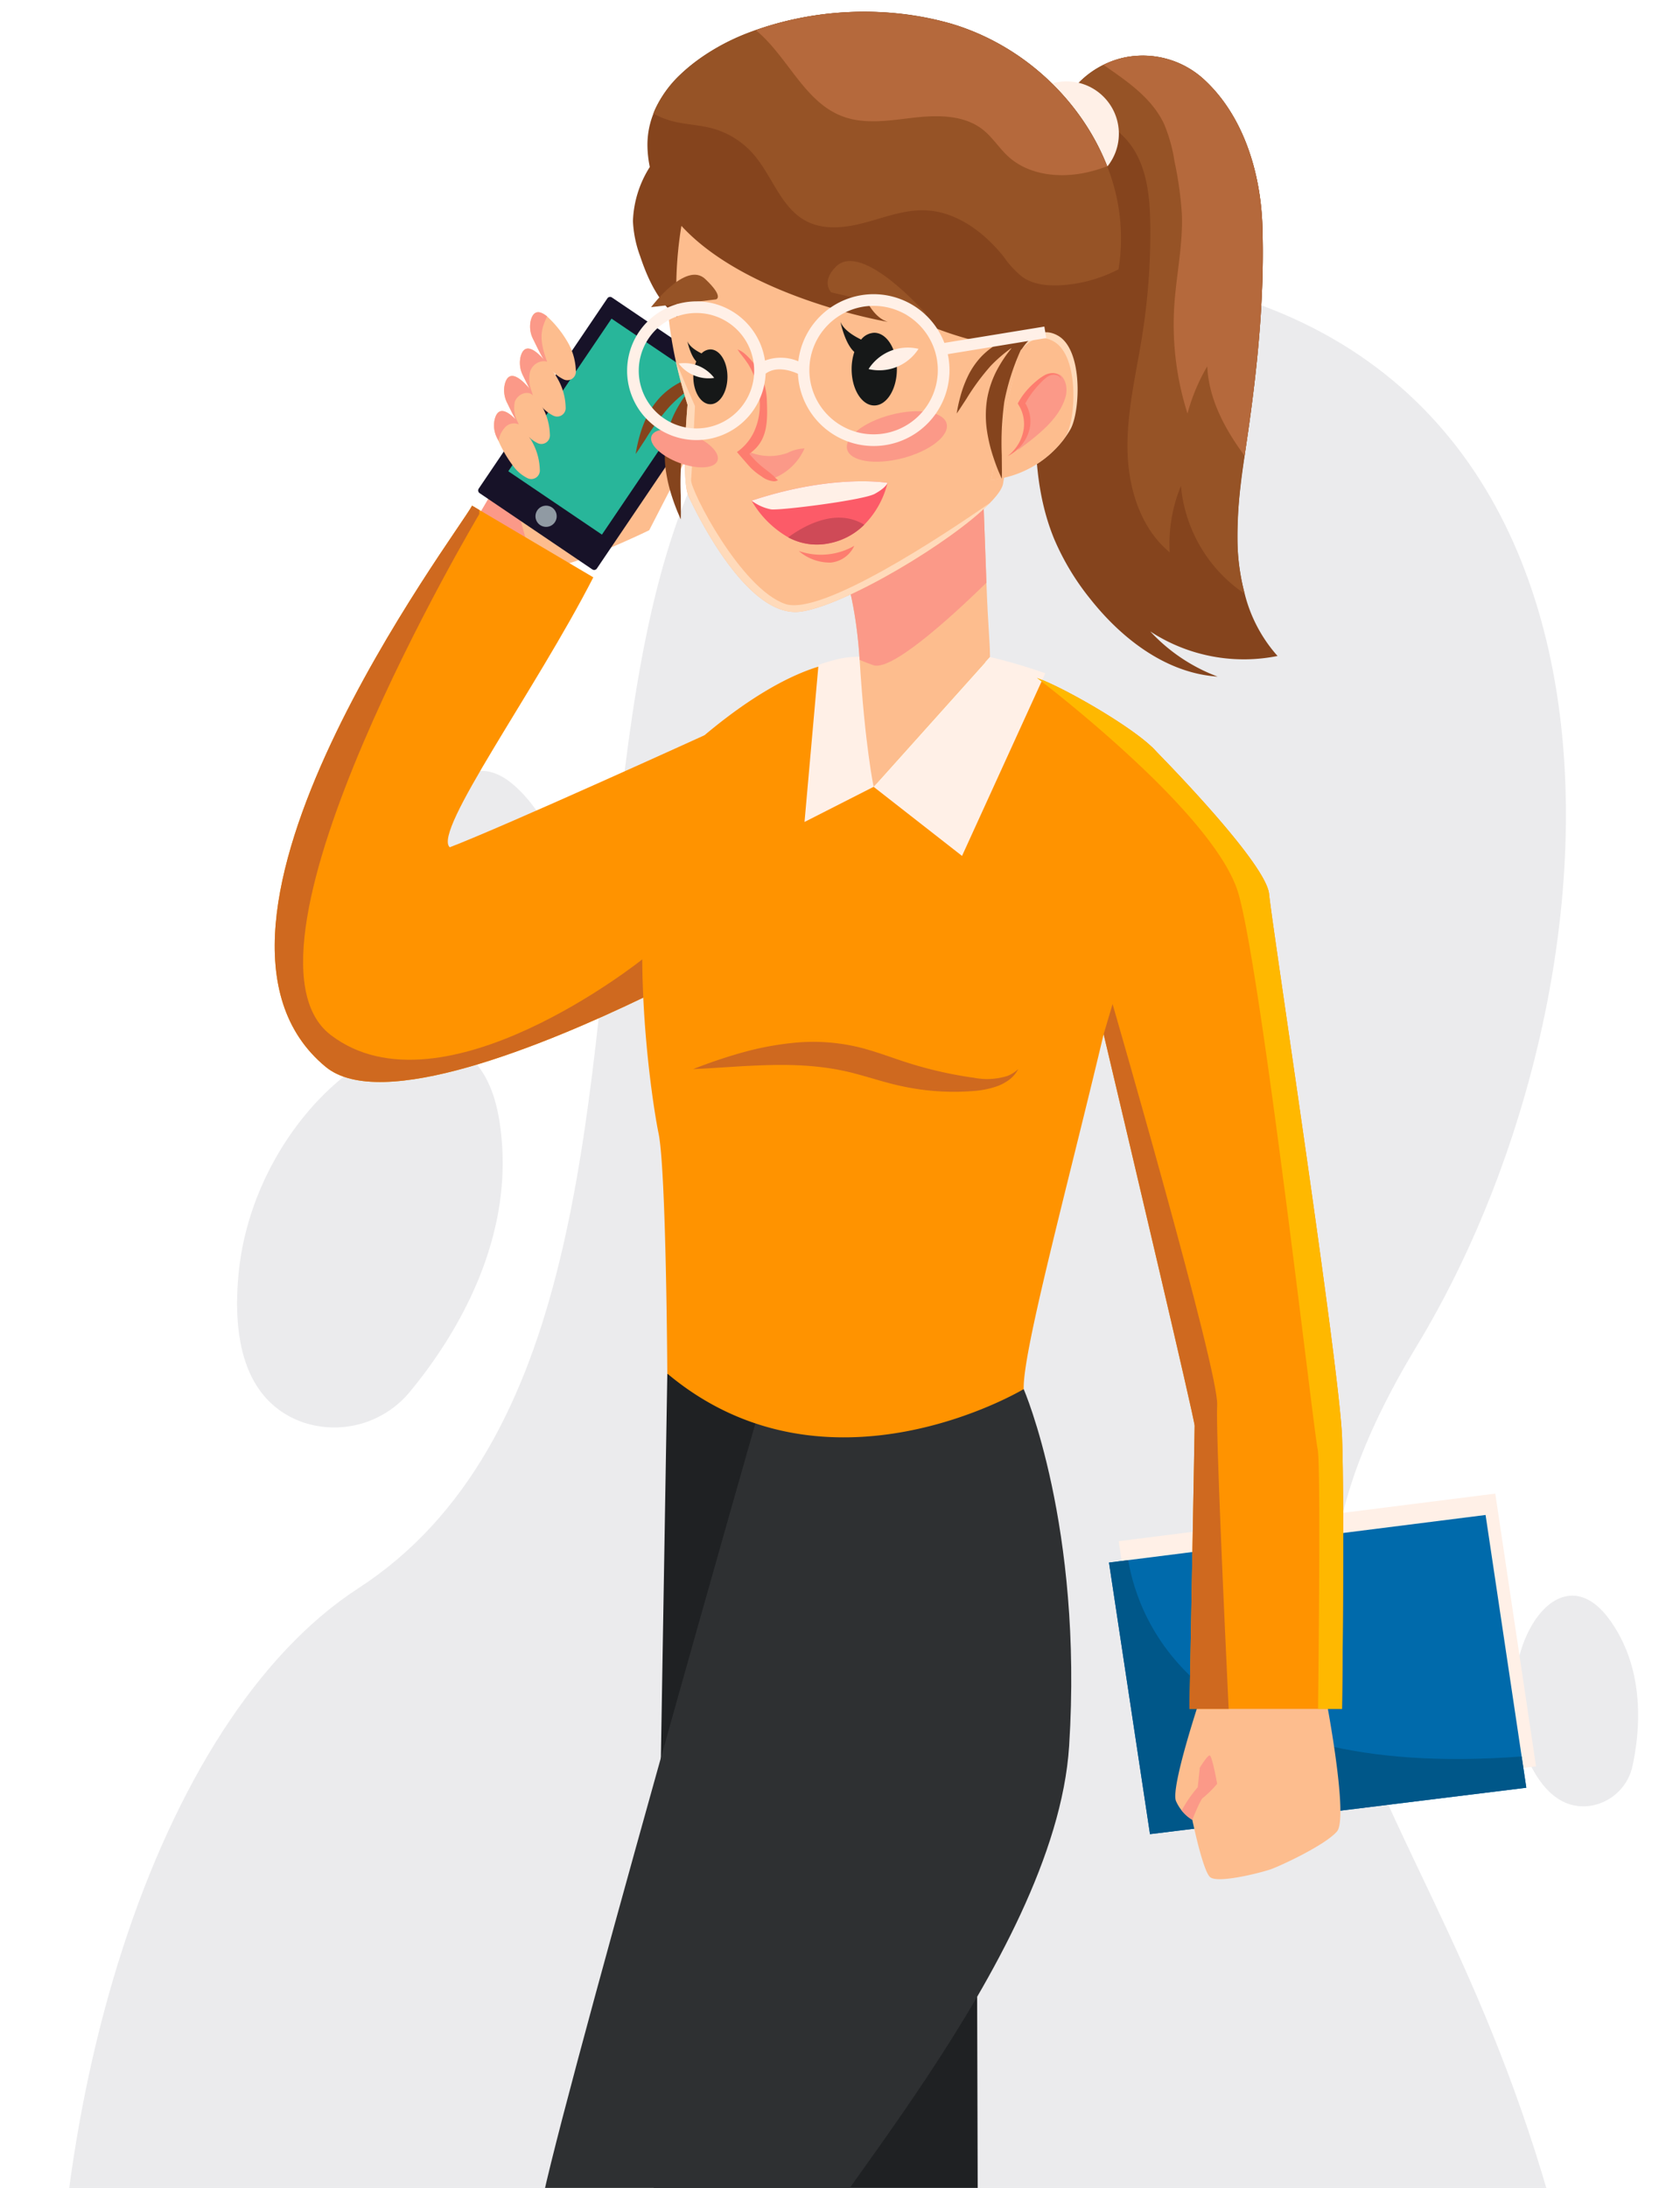 <svg xmlns="http://www.w3.org/2000/svg" xmlns:xlink="http://www.w3.org/1999/xlink" width="361" height="470" viewBox="0 0 361 470">
  <defs>
    <clipPath id="clip-path">
      <rect id="Rectángulo_337560" data-name="Rectángulo 337560" width="361" height="470" transform="translate(1020 6033)" fill="#fff" stroke="#707070" stroke-width="1"/>
    </clipPath>
  </defs>
  <g id="Enmascarar_grupo_927196" data-name="Enmascarar grupo 927196" transform="translate(-1020 -6033)" clip-path="url(#clip-path)">
    <g id="Grupo_948570" data-name="Grupo 948570" transform="translate(-23.684 5962.835)">
      <g id="Grupo_948532" data-name="Grupo 948532" transform="translate(1055.618 127.91)">
        <path id="Trazado_683736" data-name="Trazado 683736" d="M1056.365,577.776c10.771,158.8,211.136,223.159,310.046,98.456,20.2-25.466,25.034-86.881,19.8-119.274-21.1-130.563-88.051-143.9-38.062-226.49S1402.783,97.95,1264.775,99.12s-49.042,221.753-144.11,283.449C1077.183,410.788,1050.755,495.072,1056.365,577.776Z" transform="translate(-1055.618 -99.114)" fill="#32324c" opacity="0.1"/>
        <path id="Trazado_683737" data-name="Trazado 683737" d="M1088.331,260.309a21.054,21.054,0,0,0,23.212-6.674c8.981-10.88,23.308-32.851,19.044-58.42-6.093-36.526-52.382-7.368-56.024,33.689C1072.744,249.431,1080.31,257.436,1088.331,260.309Z" transform="translate(-1035.276 -12.552)" fill="#32324c" opacity="0.1"/>
        <path id="Trazado_683738" data-name="Trazado 683738" d="M1115.47,194.569a10.981,10.981,0,0,0,7.441-10.165c.23-7.355-.878-20.993-10.8-30.176-14.179-13.118-23.956,13.69-12.347,31.787C1105.568,195.062,1111.245,195.946,1115.47,194.569Z" transform="translate(-1013.122 -42.87)" fill="#32324c" opacity="0.1"/>
        <path id="Trazado_683739" data-name="Trazado 683739" d="M1221.9,280.683a10.981,10.981,0,0,0,9.16-8.651c1.559-7.192,2.94-20.8-5.157-31.635-11.568-15.471-26.041,9.125-17.9,29.025C1212.073,279.371,1217.5,281.271,1221.9,280.683Z" transform="translate(-892.186 49.508)" fill="#32324c" opacity="0.1"/>
      </g>
      <g id="Grupo_948569" data-name="Grupo 948569" transform="translate(1102.718 72.683)">
        <path id="Trazado_683740" data-name="Trazado 683740" d="M1254.626,283.623l-80.862,9.97-8.812-58.338,4.128-.525,76.793-9.7,7.752,51.868Z" transform="translate(-983.6 93.303)" fill="#fff0e7"/>
        <g id="Grupo_948568" data-name="Grupo 948568">
          <g id="Grupo_948533" data-name="Grupo 948533" transform="translate(179.269 322.932)">
            <path id="Trazado_683741" data-name="Trazado 683741" d="M1253.629,285.821l-80.863,9.971-8.811-58.338,4.127-.525,76.793-9.7,7.752,51.87Z" transform="translate(-1163.956 -227.234)" fill="#006aab"/>
            <path id="Trazado_683742" data-name="Trazado 683742" d="M1253.628,280.766l-80.863,9.971-8.809-58.338,4.127-.525c2.156,12.871,14.47,47.484,84.545,42.174Z" transform="translate(-1163.955 -222.178)" fill="#005789"/>
          </g>
          <g id="Grupo_948535" data-name="Grupo 948535" transform="translate(193.512 361.866)">
            <g id="Grupo_948534" data-name="Grupo 948534">
              <path id="Trazado_683743" data-name="Trazado 683743" d="M1170.931,268.4a9.052,9.052,0,0,0,1.216,2,8.258,8.258,0,0,0,2.284,2.006s2.217,10.778,3.784,12.284,11.22-.972,13.214-1.7,11.459-5.077,14.075-8.063-2.447-29.071-2.447-29.071l-26.986.654S1169.7,265.583,1170.931,268.4Z" transform="translate(-1170.772 -245.867)" fill="#fdbd8e"/>
            </g>
            <path id="Trazado_683744" data-name="Trazado 683744" d="M1171.43,263.774a8.259,8.259,0,0,0,2.284,2.006s1.782-4.53,2.317-4.731a24.794,24.794,0,0,0,3.022-3s-1.085-6.122-1.619-6.1-2.113,2.654-2.113,2.654l-.445,4.183A28.062,28.062,0,0,0,1171.43,263.774Z" transform="translate(-1170.055 -239.233)" fill="#fb9988"/>
          </g>
          <g id="Grupo_948536" data-name="Grupo 948536" transform="translate(8.889 720.57)">
            <path id="Trazado_683745" data-name="Trazado 683745" d="M1086.388,453.2h28.952c6.252,0,19.171-11.06,19.171-11.06s3.753,7.5,7.087,10.838,4.271-35.444,4.271-35.444l-18.542,2.781-36.071,21.4-6.9,4.1a3.968,3.968,0,0,0,2.027,7.384Z" transform="translate(-1082.414 -417.538)" fill="#6c3509"/>
            <path id="Trazado_683746" data-name="Trazado 683746" d="M1086.646,441.724c39.521,12.951,54.613-24.186,54.613-24.186h-18.339Z" transform="translate(-1077.803 -417.538)" fill="#fdbd8e"/>
          </g>
          <g id="Grupo_948538" data-name="Grupo 948538" transform="translate(81.267 292.558)">
            <g id="Grupo_948537" data-name="Grupo 948537" transform="translate(115.486 399.585)">
              <path id="Trazado_683747" data-name="Trazado 683747" d="M1177.946,461.08l26.338-12.023c5.687-2.6,12.85-18.024,12.85-18.024s6.527,5.27,10.945,6.918-10.828-34.019-10.828-34.019l-15.717,10.23-23.925,34.449-4.574,6.588a3.971,3.971,0,0,0,4.91,5.88Z" transform="translate(-1172.323 -403.933)" fill="#6c3509"/>
              <path id="Trazado_683748" data-name="Trazado 683748" d="M1174.853,448.612c41.33-4.628,39.642-44.679,39.642-44.679l-16.685,7.616Z" transform="translate(-1169.566 -403.933)" fill="#fdbd8e"/>
            </g>
            <path id="Trazado_683749" data-name="Trazado 683749" d="M1120.146,212.7l-3.093,184.443L1254.9,622.817l27.41-8.953s-61.141-158.64-66.107-163.7-29.307-41.769-29.307-41.769l-.493-174.539Z" transform="translate(-1117.053 -212.697)" fill="#1f2123"/>
          </g>
          <path id="Trazado_683750" data-name="Trazado 683750" d="M1161.571,212.7s-48.374,169.031-49.376,180.7-13,247.309-13,247.309l32.443,2.781s36.664-203.407,35.62-236.751c-.276-8.765,55.718-67.622,58.683-114.025,3.021-47.3-9.764-76.684-9.764-76.684Z" transform="translate(-1055.241 79.861)" fill="#2e3032"/>
          <g id="Grupo_948567" data-name="Grupo 948567">
            <g id="Grupo_948550" data-name="Grupo 948550" transform="translate(0 60.972)">
              <g id="Grupo_948549" data-name="Grupo 948549">
                <g id="Grupo_948546" data-name="Grupo 948546" transform="translate(43.439)">
                  <g id="Grupo_948545" data-name="Grupo 948545" transform="translate(0)">
                    <g id="Grupo_948541" data-name="Grupo 948541" transform="translate(0.517 31.187)">
                      <path id="Trazado_683751" data-name="Trazado 683751" d="M1099.2,130.048l6.432-10.969,11.413,6.283-7.4,11.755Z" transform="translate(-1099.196 -114.293)" fill="#fb9988"/>
                      <g id="Grupo_948540" data-name="Grupo 948540" transform="translate(8.958)">
                        <g id="Grupo_948539" data-name="Grupo 948539">
                          <path id="Trazado_683752" data-name="Trazado 683752" d="M1106.419,140.592l-1.446-.98-1.49-5.487s.8-7.579,6.644-10.943a7.361,7.361,0,0,1,3.318-.817,21.363,21.363,0,0,1,4.854.395,56.83,56.83,0,0,1,9.643,2.815,74.46,74.46,0,0,1,8.249-7.537c1.642-1.224,2.6-1.39,3.157-1.164.811.326.788,1.467.788,1.467l-9.1,17.677s-12.792,6.231-19.842,7.8Z" transform="translate(-1103.483 -116.789)" fill="#fdbd8e"/>
                        </g>
                      </g>
                    </g>
                    <g id="Grupo_948542" data-name="Grupo 948542">
                      <path id="Rectángulo_337557" data-name="Rectángulo 337557" d="M.7,0H29.959a.7.7,0,0,1,.7.7V50.067a.7.7,0,0,1-.7.7H.7a.7.7,0,0,1-.7-.7V.7A.7.7,0,0,1,.7,0Z" transform="matrix(-0.828, -0.56, 0.56, -0.828, 25.389, 59.222)" fill="#171228"/>
                      <rect id="Rectángulo_337558" data-name="Rectángulo 337558" width="24.292" height="39.585" transform="translate(26.871 51.356) rotate(-145.918)" fill="#28b69a"/>
                      <path id="Trazado_683753" data-name="Trazado 683753" d="M1105.366,124.466a2.278,2.278,0,1,0,3.164-.61A2.282,2.282,0,0,0,1105.366,124.466Z" transform="translate(-1092.382 -78.328)" fill="#909aa3"/>
                    </g>
                    <g id="Grupo_948544" data-name="Grupo 948544" transform="translate(3.674 3.583)">
                      <g id="Grupo_948543" data-name="Grupo 948543">
                        <path id="Trazado_683754" data-name="Trazado 683754" d="M1104.56,105.394a5.9,5.9,0,0,0,.543,4c.713,1.438,1.4,2.927,2.24,4.3.083.134.169.27.253.405a14.54,14.54,0,0,0,1.333,1.784c.177.2.361.391.549.577a8.1,8.1,0,0,0,2.146,1.538,1.842,1.842,0,0,0,2.637-1.841,13.236,13.236,0,0,0-1.479-5.658,23.289,23.289,0,0,0-4.706-6.022C1106.579,103.269,1105.16,103.012,1104.56,105.394Z" transform="translate(-1096.667 -103.578)" fill="#fdbd8e"/>
                        <path id="Trazado_683755" data-name="Trazado 683755" d="M1103.515,109.128a5.932,5.932,0,0,0,.535,4c.464.926.916,1.881,1.411,2.815.19.37.393.733.6,1.082a16.1,16.1,0,0,0,1.82,2.6c.138.157.282.3.424.451a8.434,8.434,0,0,0,2.269,1.663,1.838,1.838,0,0,0,2.631-1.847,12.93,12.93,0,0,0-1.477-5.654,20.4,20.4,0,0,0-1.112-1.843,27.787,27.787,0,0,0-1.766-2.336c-.123-.148-.242-.293-.37-.43C1106.526,107.436,1104.294,105.986,1103.515,109.128Z" transform="translate(-1097.807 -99.508)" fill="#fdbd8e"/>
                        <path id="Trazado_683756" data-name="Trazado 683756" d="M1101.89,111.948a5.939,5.939,0,0,0,.535,4c.577,1.166,1.153,2.376,1.8,3.523.2.353.4.71.627,1.043a14.039,14.039,0,0,0,1.408,1.931,9.99,9.99,0,0,0,1.007.988,7.756,7.756,0,0,0,1.691,1.126,1.842,1.842,0,0,0,2.63-1.847,12.972,12.972,0,0,0-1.482-5.658.245.245,0,0,0-.027-.046,25.422,25.422,0,0,0-2.43-3.629c-.134-.165-.272-.343-.418-.5C1105.2,110.458,1102.722,108.6,1101.89,111.948Z" transform="translate(-1099.576 -96.439)" fill="#fdbd8e"/>
                        <path id="Trazado_683757" data-name="Trazado 683757" d="M1100.853,115.551a5.925,5.925,0,0,0,.533,4c.1.194.186.376.28.57a25.938,25.938,0,0,0,3.556,5.924,8.682,8.682,0,0,0,2.7,2.117,1.84,1.84,0,0,0,2.631-1.849,13.025,13.025,0,0,0-1.481-5.654,11.612,11.612,0,0,0-.671-1.158,26.7,26.7,0,0,0-2.635-3.519c-.138-.157-.274-.3-.407-.443C1103.521,113.66,1101.576,112.659,1100.853,115.551Z" transform="translate(-1100.707 -92.51)" fill="#fdbd8e"/>
                      </g>
                      <path id="Trazado_683758" data-name="Trazado 683758" d="M1108.6,105.394a5.9,5.9,0,0,0,.543,4c.713,1.438,1.4,2.927,2.24,4.3-1.958-2.19-4.189-3.64-4.969-.5a5.932,5.932,0,0,0,.535,4c.464.926.915,1.881,1.41,2.815-2.031-2.415-4.507-4.275-5.339-.926a5.939,5.939,0,0,0,.535,4c.577,1.166,1.153,2.376,1.8,3.523-1.833-1.878-3.778-2.879-4.5.013a5.925,5.925,0,0,0,.533,4c.1.194.186.376.28.57.033-.132.063-.257.1-.384a5.415,5.415,0,0,1,1.45-2.626,2.558,2.558,0,0,1,2.762-.529l.057.033c-.094-.215-.184-.418-.276-.633a6.344,6.344,0,0,1-.583-4.2c.5-1.6,2.766-2.627,3.905-1.4-.04-.121-.079-.242-.119-.361-.065-.188-.125-.384-.186-.581a7.323,7.323,0,0,1-.372-3.939,3.181,3.181,0,0,1,3.23-2.474c.04.01.082.015.117.025a2.553,2.553,0,0,1,.378.117c-.882-2.486-1.645-4.937-.89-7.566a19.6,19.6,0,0,1,.875-2.2C1110.619,103.269,1109.2,103.012,1108.6,105.394Z" transform="translate(-1100.707 -103.578)" fill="#fb9988"/>
                    </g>
                  </g>
                </g>
                <g id="Grupo_948548" data-name="Grupo 948548" transform="translate(0 45.135)">
                  <g id="Grupo_948547" data-name="Grupo 948547">
                    <path id="Trazado_683759" data-name="Trazado 683759" d="M1175.666,219.708s-7.394,4.169-17.957,9.261l-.006.01c-21.7,10.452-56.771,24.823-68.608,15.028-36.121-29.867,28.57-114.913,31.47-120.542l1.551.919,24.5,14.478c-12.365,24.161-34.6,54.655-30.845,57.987,11.67-4.459,54.742-24.067,54.742-24.067Z" transform="translate(-1078.16 -123.464)" fill="#ff9300"/>
                  </g>
                </g>
              </g>
              <path id="Trazado_683760" data-name="Trazado 683760" d="M1157.709,228.968l-.006.01c-21.7,10.452-56.771,24.823-68.608,15.028-36.121-29.867,28.57-114.913,31.47-120.542l1.551.919v.89s-55.8,93.676-31.913,111.909,67.01-16.306,67.01-16.306Z" transform="translate(-1078.16 -78.329)" fill="#cf691f"/>
            </g>
            <g id="Grupo_948566" data-name="Grupo 948566" transform="translate(75.719)">
              <g id="Grupo_948565" data-name="Grupo 948565">
                <path id="Trazado_683761" data-name="Trazado 683761" d="M1226.906,165.767c-.856,3.926-2.618,10.5-4.975,22.75-1.828,9.461-4.235,20.157-6.828,31.046v.006c-7.871,33.114-17.4,68.117-17.182,76.243,0,0-42.316,25.41-76.578-3.335,0,0-.226-43.748-1.891-51.665s-10.955-67.958,9.885-85.466c9.781-8.21,17.374-12.213,22.667-14.129a34.791,34.791,0,0,1,3.343-1.034v-.008a19.814,19.814,0,0,1,5.061-.708.079.079,0,0,1,.042.008c.167,0,.3.008.4.017a.378.378,0,0,0,.092.008.66.66,0,0,1,.117.008h27.8a118.767,118.767,0,0,1,11.881,3.508c6.034,2.146,21.332,11.005,25.467,15.615a.117.117,0,0,0,.042.044,5.541,5.541,0,0,1,.808,1.13C1227.715,161.124,1227.609,162.558,1226.906,165.767Z" transform="translate(-1112.704 0.076)" fill="#ff9300"/>
                <g id="Grupo_948551" data-name="Grupo 948551" transform="translate(14.188 221.294)">
                  <path id="Trazado_683762" data-name="Trazado 683762" d="M1121.188,184.446l2.85-.146,7.7-.483c6.452-.318,15.293-.811,24.236,1.582,2.278.6,4.563,1.31,6.864,1.933a56.787,56.787,0,0,0,6.83,1.435,53.03,53.03,0,0,0,11.781.378,20.117,20.117,0,0,0,4.57-.857,10.314,10.314,0,0,0,3.151-1.609,6.9,6.9,0,0,0,1.5-1.6c.259-.424.374-.648.374-.648s-.19.165-.552.483a7.224,7.224,0,0,1-1.766.995,14.654,14.654,0,0,1-7.217.391,85.479,85.479,0,0,1-10.872-2.234c-2.01-.547-4.045-1.191-6.216-1.941s-4.484-1.559-7-2.225a41.891,41.891,0,0,0-14.652-1.1,64.724,64.724,0,0,0-11.5,2.217c-3.178.9-5.688,1.784-7.416,2.413S1121.188,184.446,1121.188,184.446Z" transform="translate(-1121.188 -178.591)" fill="#cf691f"/>
                </g>
                <g id="Grupo_948564" data-name="Grupo 948564">
                  <path id="Trazado_683763" data-name="Trazado 683763" d="M1115.456,126.531c.127-.656.324-1.6.644-2.75a25.045,25.045,0,0,1,1.456-3.972,16.9,16.9,0,0,1,2.953-4.421,16.023,16.023,0,0,1,4.279-3.2,21.557,21.557,0,0,1,3.958-1.565c.5-.146.953-.259,1.368-.355.506-.476.809-.738.809-.738l-.264.618c.316-.067.606-.123.846-.167.66-.115,1.028-.161,1.028-.161s-.911.6-2.407,1.578c-.314.74-.711,1.67-1.177,2.762a49.091,49.091,0,0,0-3.439,10.888,64.474,64.474,0,0,0-.537,11.494c.013,1.546.025,2.806.029,3.68-.012.878-.021,1.367-.021,1.367l-.552-1.252c-.341-.811-.811-1.989-1.3-3.483a33.093,33.093,0,0,1-1.312-5.416,22.421,22.421,0,0,1,0-7.008,21.083,21.083,0,0,1,2.349-6.64,28.253,28.253,0,0,1,3.017-4.4,30.871,30.871,0,0,0-4.6,3.943,49.235,49.235,0,0,0-5.182,7.029c-.646.982-1.168,1.782-1.532,2.338l-.589.853S1115.341,127.187,1115.456,126.531Z" transform="translate(-1113.441 -32.541)" fill="#85441d"/>
                  <g id="Grupo_948552" data-name="Grupo 948552" transform="translate(87.77 9.434)">
                    <path id="Trazado_683764" data-name="Trazado 683764" d="M1160.475,181.2a54.469,54.469,0,0,0,7.677,12.7c6.828,8.63,16.39,15.972,27.368,16.691a37.811,37.811,0,0,1-14.472-9.706c.669.435,1.341.861,2.035,1.243a36.712,36.712,0,0,0,25.316,4.035,31.591,31.591,0,0,1-7.052-13.348,46.6,46.6,0,0,1-1.55-10.7c-.282-8.694,1.343-17.313,2.533-25.935,1.945-13.962,3.295-28.411,2.81-42.523-.385-11.321-4.06-23.609-12.654-31.436a19.283,19.283,0,0,0-28.776,3.176,18.1,18.1,0,0,0-1.693,2.886c-.717,1.542-1.107,2.733-.159,4.141a30.315,30.315,0,0,0,3.435,3.753,25.251,25.251,0,0,1,6.16,12.361,16.767,16.767,0,0,0-1.517,1.36,32.858,32.858,0,0,0-6.726,10.995,95.634,95.634,0,0,0-6.77,33.977C1156.206,163.808,1157.025,172.945,1160.475,181.2Z" transform="translate(-1156.403 -77.198)" fill="#85441d"/>
                    <path id="Trazado_683765" data-name="Trazado 683765" d="M1159.9,85.389a16.776,16.776,0,0,0,2.325,5.134c5.195-.215,9.921,3.569,12.255,8.214s2.718,10.011,2.766,15.211a139.5,139.5,0,0,1-1.726,23.308c-1.283,8.136-3.3,16.239-3.174,24.476s2.716,16.906,9.068,22.159a32.721,32.721,0,0,1,2.419-14.271,31.341,31.341,0,0,0,13.7,23.189,46.6,46.6,0,0,1-1.55-10.7,107.016,107.016,0,0,1,1.517-18.939c.343-2.336.692-4.662,1.016-7,1.945-13.962,3.295-28.411,2.81-42.523-.385-11.321-4.06-23.609-12.654-31.436a19.627,19.627,0,0,0-16.764-4.66,18.446,18.446,0,0,0-4.727,1.634A19.752,19.752,0,0,0,1159.9,85.389Z" transform="translate(-1152.594 -77.198)" fill="#965326"/>
                    <path id="Trazado_683766" data-name="Trazado 683766" d="M1163.387,79.188c5.192,3.583,10.446,7.152,13.053,12.763a33.9,33.9,0,0,1,2.219,8.011,76.444,76.444,0,0,1,1.567,11.221c.267,6.611-1.2,13.164-1.626,19.775a63.071,63.071,0,0,0,2.842,23.124,41,41,0,0,1,4.244-10.138c.334,7.094,3.761,13.412,8.02,19.225.343-2.336.692-4.662,1.016-7,1.945-13.962,3.295-28.411,2.81-42.523-.385-11.321-4.06-23.609-12.654-31.436a19.627,19.627,0,0,0-16.764-4.66A18.447,18.447,0,0,0,1163.387,79.188Z" transform="translate(-1148.795 -77.198)" fill="#b5693c"/>
                  </g>
                  <circle id="Elipse_5266" data-name="Elipse 5266" cx="11.252" cy="11.252" r="11.252" transform="translate(83.167 14.963)" fill="#fff0e7"/>
                  <g id="Grupo_948559" data-name="Grupo 948559" transform="translate(1.249)">
                    <path id="Trazado_683767" data-name="Trazado 683767" d="M1135.643,140.751l-3,33.737,14.848-7.551,7.745-9.587s.1-12.288.067-18.306h-10.6a.947.947,0,0,1-.117-.01.528.528,0,0,1-.094-.006c-.1,0-.232-.008-.4-.019a.068.068,0,0,0-.04-.008,19.941,19.941,0,0,0-5.061.71v.008A34.736,34.736,0,0,0,1135.643,140.751Z" transform="translate(-1095.77 -0.433)" fill="#fff0e7"/>
                    <g id="Grupo_948558" data-name="Grupo 948558">
                      <g id="Grupo_948553" data-name="Grupo 948553" transform="translate(42.969 100.568)">
                        <path id="Trazado_683768" data-name="Trazado 683768" d="M1144.313,186.747l25.009-27.888c-.042-4.143-.393-5.7-.767-15.955-.4-11.4-.817-22.09-.817-22.09l-32.178,12.719c3.592,8.045,5.211,17.215,5.75,25.951C1142.447,177.9,1144.313,186.747,1144.313,186.747Z" transform="translate(-1135.56 -120.813)" fill="#fdbd8e"/>
                        <path id="Trazado_683769" data-name="Trazado 683769" d="M1135.56,133.532c3.592,8.045,5.211,17.215,5.75,25.951,1.02.426,2.012.817,2.944,1.143,3.734,1.3,15.74-9.355,24.3-17.723-.4-11.4-.817-22.09-.817-22.09Z" transform="translate(-1135.56 -120.813)" fill="#fb9988"/>
                      </g>
                      <g id="Grupo_948557" data-name="Grupo 948557">
                        <g id="Grupo_948554" data-name="Grupo 948554">
                          <path id="Trazado_683770" data-name="Trazado 683770" d="M1120.44,136.94c.65,2.975,1.482,6.1,2.516,9.369,0,0-1.442,16.114.251,19.725s12.537,26.123,23.925,24.733c9.5-1.16,32.744-15.082,40.824-23.377,1.615-1.649,2.624-3.074,2.808-4.133,1.108-6.394,4.919-34.6,5.276-36.955.968-6.4,3.652-54.82-54.893-41.349a28.192,28.192,0,0,0-21.25,21.158C1118.17,113.73,1117.6,123.958,1120.44,136.94Z" transform="translate(-1111.224 -61.88)" fill="#fdbd8e"/>
                          <path id="Trazado_683771" data-name="Trazado 683771" d="M1115,117.643a24.8,24.8,0,0,0,1.542,7.537c1.645,4.927,3.926,9.879,8,13.086a82.387,82.387,0,0,1,.875-19.583c13.964,15.216,43.173,20.427,44.356,20.627-5.535-1.7-7.194-12.773-7.194-12.773,6.67,15.565,35.906,18.766,35.906,18.766,7-5.686,11.862,5.075,11.862,5.075,2.367-4.375,4.336-8.335,5.869-12.01.409-.961.784-1.9,1.126-2.81a39.95,39.95,0,0,0,2.008-7.535c3.892-23.367-13.58-46.267-36.09-52.805a.239.239,0,0,0-.065-.015c-21.275-6.154-46.424-.518-58.271,11.237a24.5,24.5,0,0,0-5.042,6.985c-.178.368-.334.75-.476,1.135-.05.117-.092.232-.134.349a18.105,18.105,0,0,0-1.149,6.893,23.948,23.948,0,0,0,.5,4.235A23.145,23.145,0,0,0,1115,117.643Z" transform="translate(-1114.996 -72.683)" fill="#85441d"/>
                          <path id="Trazado_683772" data-name="Trazado 683772" d="M1117.1,94.559a17.688,17.688,0,0,0,4,1.617c2.819.742,5.777.8,8.594,1.55a17.949,17.949,0,0,1,8.853,5.51c4.118,4.693,5.953,11.655,11.513,14.488,3.845,1.958,8.487,1.352,12.656.226s8.329-2.733,12.646-2.61c6.785.2,12.779,4.676,17.015,9.977a20.007,20.007,0,0,0,4.085,4.394c2.315,1.584,5.284,1.876,8.084,1.734a30.823,30.823,0,0,0,12.5-3.425,41.873,41.873,0,0,0-2.443-22.151,52.5,52.5,0,0,0-33.647-30.655.24.24,0,0,0-.065-.015,70.162,70.162,0,0,0-41.8,1.433,44.756,44.756,0,0,0-16.474,9.8,24.5,24.5,0,0,0-5.042,6.985C1117.4,93.792,1117.245,94.175,1117.1,94.559Z" transform="translate(-1112.7 -72.682)" fill="#965326"/>
                          <path id="Trazado_683773" data-name="Trazado 683773" d="M1127.628,76.636c6.87,5.621,10.378,15.448,18.688,18.54,4.827,1.8,10.171.848,15.283.265s10.763-.616,14.812,2.56c2.117,1.669,3.55,4.043,5.552,5.853,4.219,3.8,10.487,4.57,16.072,3.494a29.6,29.6,0,0,0,5.1-1.475,52.5,52.5,0,0,0-33.647-30.655.239.239,0,0,0-.065-.015A70.162,70.162,0,0,0,1127.628,76.636Z" transform="translate(-1101.233 -72.682)" fill="#b5693c"/>
                          <path id="Trazado_683774" data-name="Trazado 683774" d="M1121.922,117.974s-1.442,16.114.251,19.725,12.537,26.123,23.925,24.733c9.5-1.16,32.744-15.082,40.824-23.377-9.9,6.87-36.282,24.4-44.017,21.71-9.586-3.335-20.422-24.549-20.216-26.651s.833-15.855.833-15.855-1.935-4.344-4.116-9.653C1120.056,111.58,1120.887,114.706,1121.922,117.974Z" transform="translate(-1110.191 -33.546)" fill="#ffdaba"/>
                        </g>
                        <g id="Grupo_948556" data-name="Grupo 948556" transform="translate(76.919 68.865)">
                          <path id="Trazado_683775" data-name="Trazado 683775" d="M1151.808,137.341a22.387,22.387,0,0,0,15.567-8.59,18.513,18.513,0,0,0,1.55-2.309c2.1-3.809,2.7-17.008-2.7-20.078-3.789-2.148-6.544.967-7.855,3.028v.008a12.286,12.286,0,0,0-.855,1.561Z" transform="translate(-1151.808 -105.64)" fill="#ffdaba"/>
                          <path id="Trazado_683776" data-name="Trazado 683776" d="M1151.808,136.691a22.387,22.387,0,0,0,15.567-8.59c.246-.374.464-.727.65-1.064,2.1-3.807,2.7-17.01-2.7-20.074-3.067-1.743-5.458-.029-6.954,1.778v.008a12.286,12.286,0,0,0-.855,1.561Z" transform="translate(-1151.808 -104.99)" fill="#fdbd8e"/>
                          <path id="Trazado_683777" data-name="Trazado 683777" d="M1164.938,112.244a5.665,5.665,0,0,1-.249,3.2c-1.475,4.43-5.9,7.81-10.138,10.949a11.107,11.107,0,0,0,1.485-6.937c-.09-.821-.267-1.638-.276-2.464C1155.727,113.667,1163.335,106,1164.938,112.244Z" transform="translate(-1148.819 -101.033)" fill="#fb9988"/>
                          <g id="Grupo_948555" data-name="Grupo 948555" transform="translate(3.607 8.767)">
                            <path id="Trazado_683778" data-name="Trazado 683778" d="M1153.534,127.689l.24-.136c.152-.094.4-.217.681-.41a9.464,9.464,0,0,0,2.089-1.887,8.543,8.543,0,0,0,1.722-3.517,7.363,7.363,0,0,0-.535-4.655,4.262,4.262,0,0,0-.307-.581l-.086-.142-.011-.017,0,0,0,0h0s0,.006.013-.025l.069-.125.144-.251c.1-.169.19-.332.295-.5a19.6,19.6,0,0,1,1.277-1.824c.445-.566.9-1.087,1.36-1.565a12.206,12.206,0,0,1,1.339-1.245,2.956,2.956,0,0,1,1.373-.606,2.142,2.142,0,0,1,1.166.194,1.1,1.1,0,0,1,.52.47.772.772,0,0,1,.073.221.509.509,0,0,0-.015-.236,1.034,1.034,0,0,0-.434-.6,2.4,2.4,0,0,0-1.337-.42,3.745,3.745,0,0,0-1.816.518,11.637,11.637,0,0,0-1.651,1.185,17.393,17.393,0,0,0-1.628,1.527,15.994,15.994,0,0,0-1.507,1.866c-.117.169-.228.343-.338.516l-.163.267-.217.372-.151.263c.042.09.1.178.149.263l.215.376a3.46,3.46,0,0,1,.265.508,7.787,7.787,0,0,1,.683,4.114,8.8,8.8,0,0,1-1.122,3.36,9.673,9.673,0,0,1-1.6,2.041c-.226.228-.431.382-.556.5S1153.534,127.689,1153.534,127.689Z" transform="translate(-1153.534 -109.836)" fill="#fd7d6f"/>
                          </g>
                        </g>
                      </g>
                    </g>
                    <path id="Trazado_683779" data-name="Trazado 683779" d="M1139.748,166.913l19,14.846,17.892-39.228a118.031,118.031,0,0,0-11.879-3.51Z" transform="translate(-1088.028 -0.409)" fill="#fff0e7"/>
                  </g>
                  <path id="Trazado_683780" data-name="Trazado 683780" d="M1148.469,122.368c.127-.658.326-1.6.646-2.75a24.867,24.867,0,0,1,1.454-3.972,16.946,16.946,0,0,1,2.955-4.421,15.983,15.983,0,0,1,4.279-3.2,21.508,21.508,0,0,1,3.958-1.565c.5-.146.955-.259,1.37-.355.5-.476.8-.738.8-.738l-.261.616c.313-.065.606-.123.846-.165.66-.117,1.028-.159,1.028-.159s-.911.593-2.407,1.575c-.316.736-.712,1.669-1.178,2.76a49.238,49.238,0,0,0-3.439,10.89,65,65,0,0,0-.537,11.492c.012,1.548.027,2.808.033,3.682-.017.878-.023,1.367-.023,1.367s-.2-.449-.552-1.254-.813-1.987-1.3-3.481a32.869,32.869,0,0,1-1.312-5.416,22.414,22.414,0,0,1,0-7.008,21.086,21.086,0,0,1,2.348-6.64,28.188,28.188,0,0,1,3.015-4.4,30.712,30.712,0,0,0-4.6,3.943,49.12,49.12,0,0,0-5.184,7.029c-.644.982-1.166,1.782-1.53,2.338-.38.547-.589.853-.589.853S1148.354,123.024,1148.469,122.368Z" transform="translate(-1077.472 -37.077)" fill="#85441d"/>
                  <g id="Grupo_948563" data-name="Grupo 948563" transform="translate(5.15 53.55)">
                    <path id="Trazado_683781" data-name="Trazado 683781" d="M1116.865,106.691s7.474-10,11.64-6.043,2.294,4.375,2.294,4.375Z" transform="translate(-1116.86 -96.774)" fill="#965326"/>
                    <path id="Trazado_683782" data-name="Trazado 683782" d="M1156.236,109.76s-13.789-15.878-19.436-10.236c-3.295,3.291-1.005,5.533-1.005,5.533Z" transform="translate(-1097.08 -98.311)" fill="#965326"/>
                    <path id="Trazado_683783" data-name="Trazado 683783" d="M1136.341,104.572c.66,1.705,2.882,3.038,4.436,3.792a3.789,3.789,0,0,1,2.821-1.456c2.687,0,4.862,3.5,4.862,7.81s-2.175,7.808-4.862,7.808-4.862-3.5-4.862-7.808a11.705,11.705,0,0,1,.579-3.692C1137.264,109.223,1136.341,104.572,1136.341,104.572Z" transform="translate(-1095.641 -91.489)" fill="#161818"/>
                    <path id="Trazado_683784" data-name="Trazado 683784" d="M1149.961,107.457a10.014,10.014,0,0,1-10.732,4.346,10.007,10.007,0,0,1,10.732-4.346Z" transform="translate(-1092.494 -88.589)" fill="#fff0e7"/>
                    <path id="Trazado_683785" data-name="Trazado 683785" d="M1120.6,106.56c.455,1.168,1.962,2.089,3.04,2.618a2.73,2.73,0,0,1,1.9-.861c2.023,0,3.665,2.637,3.665,5.888s-1.642,5.886-3.665,5.886-3.667-2.637-3.667-5.886a8.574,8.574,0,0,1,.635-3.312C1121.195,109.546,1120.6,106.56,1120.6,106.56Z" transform="translate(-1112.794 -89.323)" fill="#161818"/>
                    <path id="Trazado_683786" data-name="Trazado 683786" d="M1119.7,108.889a8.083,8.083,0,0,0,7.633,3.09,8.078,8.078,0,0,0-7.633-3.09Z" transform="translate(-1113.769 -86.864)" fill="#fff0e7"/>
                    <g id="Grupo_948560" data-name="Grupo 948560" transform="translate(18.462 18.994)">
                      <path id="Trazado_683787" data-name="Trazado 683787" d="M1135.741,118.551a8.584,8.584,0,0,1,3.656-.959,12.2,12.2,0,0,1-6.634,6.4,1.391,1.391,0,0,1-1.532-.142,14.321,14.321,0,0,1-4.189-3.732,2.762,2.762,0,0,1-.541-1c-.29-1.231.556-.961,1.287-.673a11.385,11.385,0,0,0,7.953.107Z" transform="translate(-1124.886 -96.316)" fill="#fb9988"/>
                      <path id="Trazado_683788" data-name="Trazado 683788" d="M1133.314,134.368c-.75-.671-1.592-1.237-2.361-1.891a19.27,19.27,0,0,1-2.606-2.662c4-2.752,3.953-6.925,3.761-11.653a13.776,13.776,0,0,0-4.935-9.992,4.985,4.985,0,0,0-1.384-.769c.247.284.414.61.637.9a26.853,26.853,0,0,1,1.69,2.278,16.948,16.948,0,0,1,1.285,2.57,16.714,16.714,0,0,1,1.193,5.6,13.811,13.811,0,0,1-.9,5.535,10.9,10.9,0,0,1-4,5.157c-.015.01,2.731,3.182,3,3.439a14.038,14.038,0,0,0,2.265,1.786,4.975,4.975,0,0,0,2.691,1.068,1.582,1.582,0,0,0,.867-.259,2.981,2.981,0,0,1-.468-.376c-.063-.061-.123-.125-.182-.188C1133.693,134.717,1133.506,134.541,1133.314,134.368Z" transform="translate(-1125.698 -107.401)" fill="#fd7d6f"/>
                    </g>
                    <path id="Trazado_683789" data-name="Trazado 683789" d="M1131.132,122.355c-.641,1.709-4.331,1.906-8.245.443s-6.569-4.041-5.93-5.75,4.332-1.908,8.245-.441S1131.772,120.643,1131.132,122.355Z" transform="translate(-1116.862 -79.449)" fill="#fb9988"/>
                    <path id="Trazado_683790" data-name="Trazado 683790" d="M1158.438,116.414c.669,2.576-3.575,5.907-9.478,7.434s-11.231.681-11.9-1.9,3.575-5.907,9.478-7.436S1157.772,113.835,1158.438,116.414Z" transform="translate(-1094.93 -81.485)" fill="#fb9988"/>
                    <g id="Grupo_948562" data-name="Grupo 948562" transform="translate(21.604 47.325)">
                      <g id="Grupo_948561" data-name="Grupo 948561" transform="translate(10.123 13.856)">
                        <path id="Trazado_683791" data-name="Trazado 683791" d="M1132.047,128.694a14.388,14.388,0,0,0,11.933-1.1,6.192,6.192,0,0,1-5.078,3.6A10.235,10.235,0,0,1,1132.047,128.694Z" transform="translate(-1132.047 -127.591)" fill="#fd7d6f"/>
                      </g>
                      <path id="Trazado_683792" data-name="Trazado 683792" d="M1156.407,121.3a19.281,19.281,0,0,1-5.006,8.991,14.678,14.678,0,0,1-7.714,4.018,12.951,12.951,0,0,1-8.617-1.314,21.279,21.279,0,0,1-7.867-7.873c17.33-5.748,28.733-3.9,29.188-3.828Z" transform="translate(-1127.202 -120.96)" fill="#fc5b68"/>
                      <path id="Trazado_683793" data-name="Trazado 683793" d="M1156.407,121.3s-.265,1-2.754,2.359-20.178,3.583-22.257,3.335a10.162,10.162,0,0,1-4.194-1.872c17.33-5.748,28.733-3.9,29.188-3.828Z" transform="translate(-1127.202 -120.96)" fill="#fff0e7"/>
                      <path id="Trazado_683794" data-name="Trazado 683794" d="M1147.3,126.224a14.677,14.677,0,0,1-7.714,4.018,12.951,12.951,0,0,1-8.617-1.314C1134.038,126.654,1141.147,122.417,1147.3,126.224Z" transform="translate(-1123.1 -116.888)" fill="#cf4a57"/>
                    </g>
                  </g>
                  <path id="Trazado_683795" data-name="Trazado 683795" d="M1114.4,118.162a14.89,14.89,0,0,0,29.767.631c2.361-1.757,5.627-.577,6.937.027a16.293,16.293,0,1,0,32.2-4.217l21.154-3.456-.4-2.468-21.484,3.508a16.286,16.286,0,0,0-31.388,3.951,9.647,9.647,0,0,0-7.161-.155,14.891,14.891,0,0,0-29.623,2.177Zm39.163-.134a13.8,13.8,0,1,1,13.805,13.8A13.819,13.819,0,0,1,1153.561,118.028Zm-36.662.134a12.4,12.4,0,1,1,12.4,12.4A12.414,12.414,0,0,1,1116.9,118.162Z" transform="translate(-1114.398 -41.042)" fill="#fff0e7"/>
                </g>
              </g>
            </g>
          </g>
          <path id="Trazado_683796" data-name="Trazado 683796" d="M1215.6,354.921h-32.786s1.11-59.155,1.11-60.823c0-1.367-14.338-62.1-19.549-84.114v-.006c-1.151-4.887-1.858-7.863-1.858-7.863V165.37l9.451-13.272,2.733-3.834s.278.274.777.784a.116.116,0,0,0,.042.044c4.266,4.35,23.8,24.564,24.4,30.776.675,6.968,15.124,101.442,15.681,116.731S1215.6,354.921,1215.6,354.921Z" transform="translate(-986.255 9.661)" fill="#ff9300"/>
          <path id="Trazado_683797" data-name="Trazado 683797" d="M1181.845,326.111s1.11-59.155,1.11-60.823c0-1.366-14.338-62.1-19.549-84.114v-.006l1.918-6.461s22.874,78.909,22.473,86.129c-.307,5.518,1.569,46.307,2.47,65.276Z" transform="translate(-985.286 38.471)" fill="#cf691f"/>
          <path id="Trazado_683798" data-name="Trazado 683798" d="M1222.12,362.655h-5.153c.184-16.072.535-53.213-.092-55.823-.79-3.333-11.985-101.7-16.99-119.232-1.983-6.943-9.192-15.673-17.188-23.684-1.383-1.392-2.8-2.758-4.21-4.085-10.976-10.387-21.956-18.665-21.956-18.665,6.034,2.146,21.332,11.005,25.467,15.615a.116.116,0,0,0,.042.044c4.266,4.35,23.8,24.564,24.4,30.776.675,6.968,15.124,101.442,15.681,116.731S1222.12,362.655,1222.12,362.655Z" transform="translate(-992.775 1.928)" fill="#ffb800"/>
        </g>
      </g>
      <ellipse id="Elipse_5267" data-name="Elipse 5267" cx="127.392" cy="19.327" rx="127.392" ry="19.327" transform="translate(1115.772 813.72)" fill="#32324c" opacity="0.1"/>
    </g>
  </g>
</svg>
